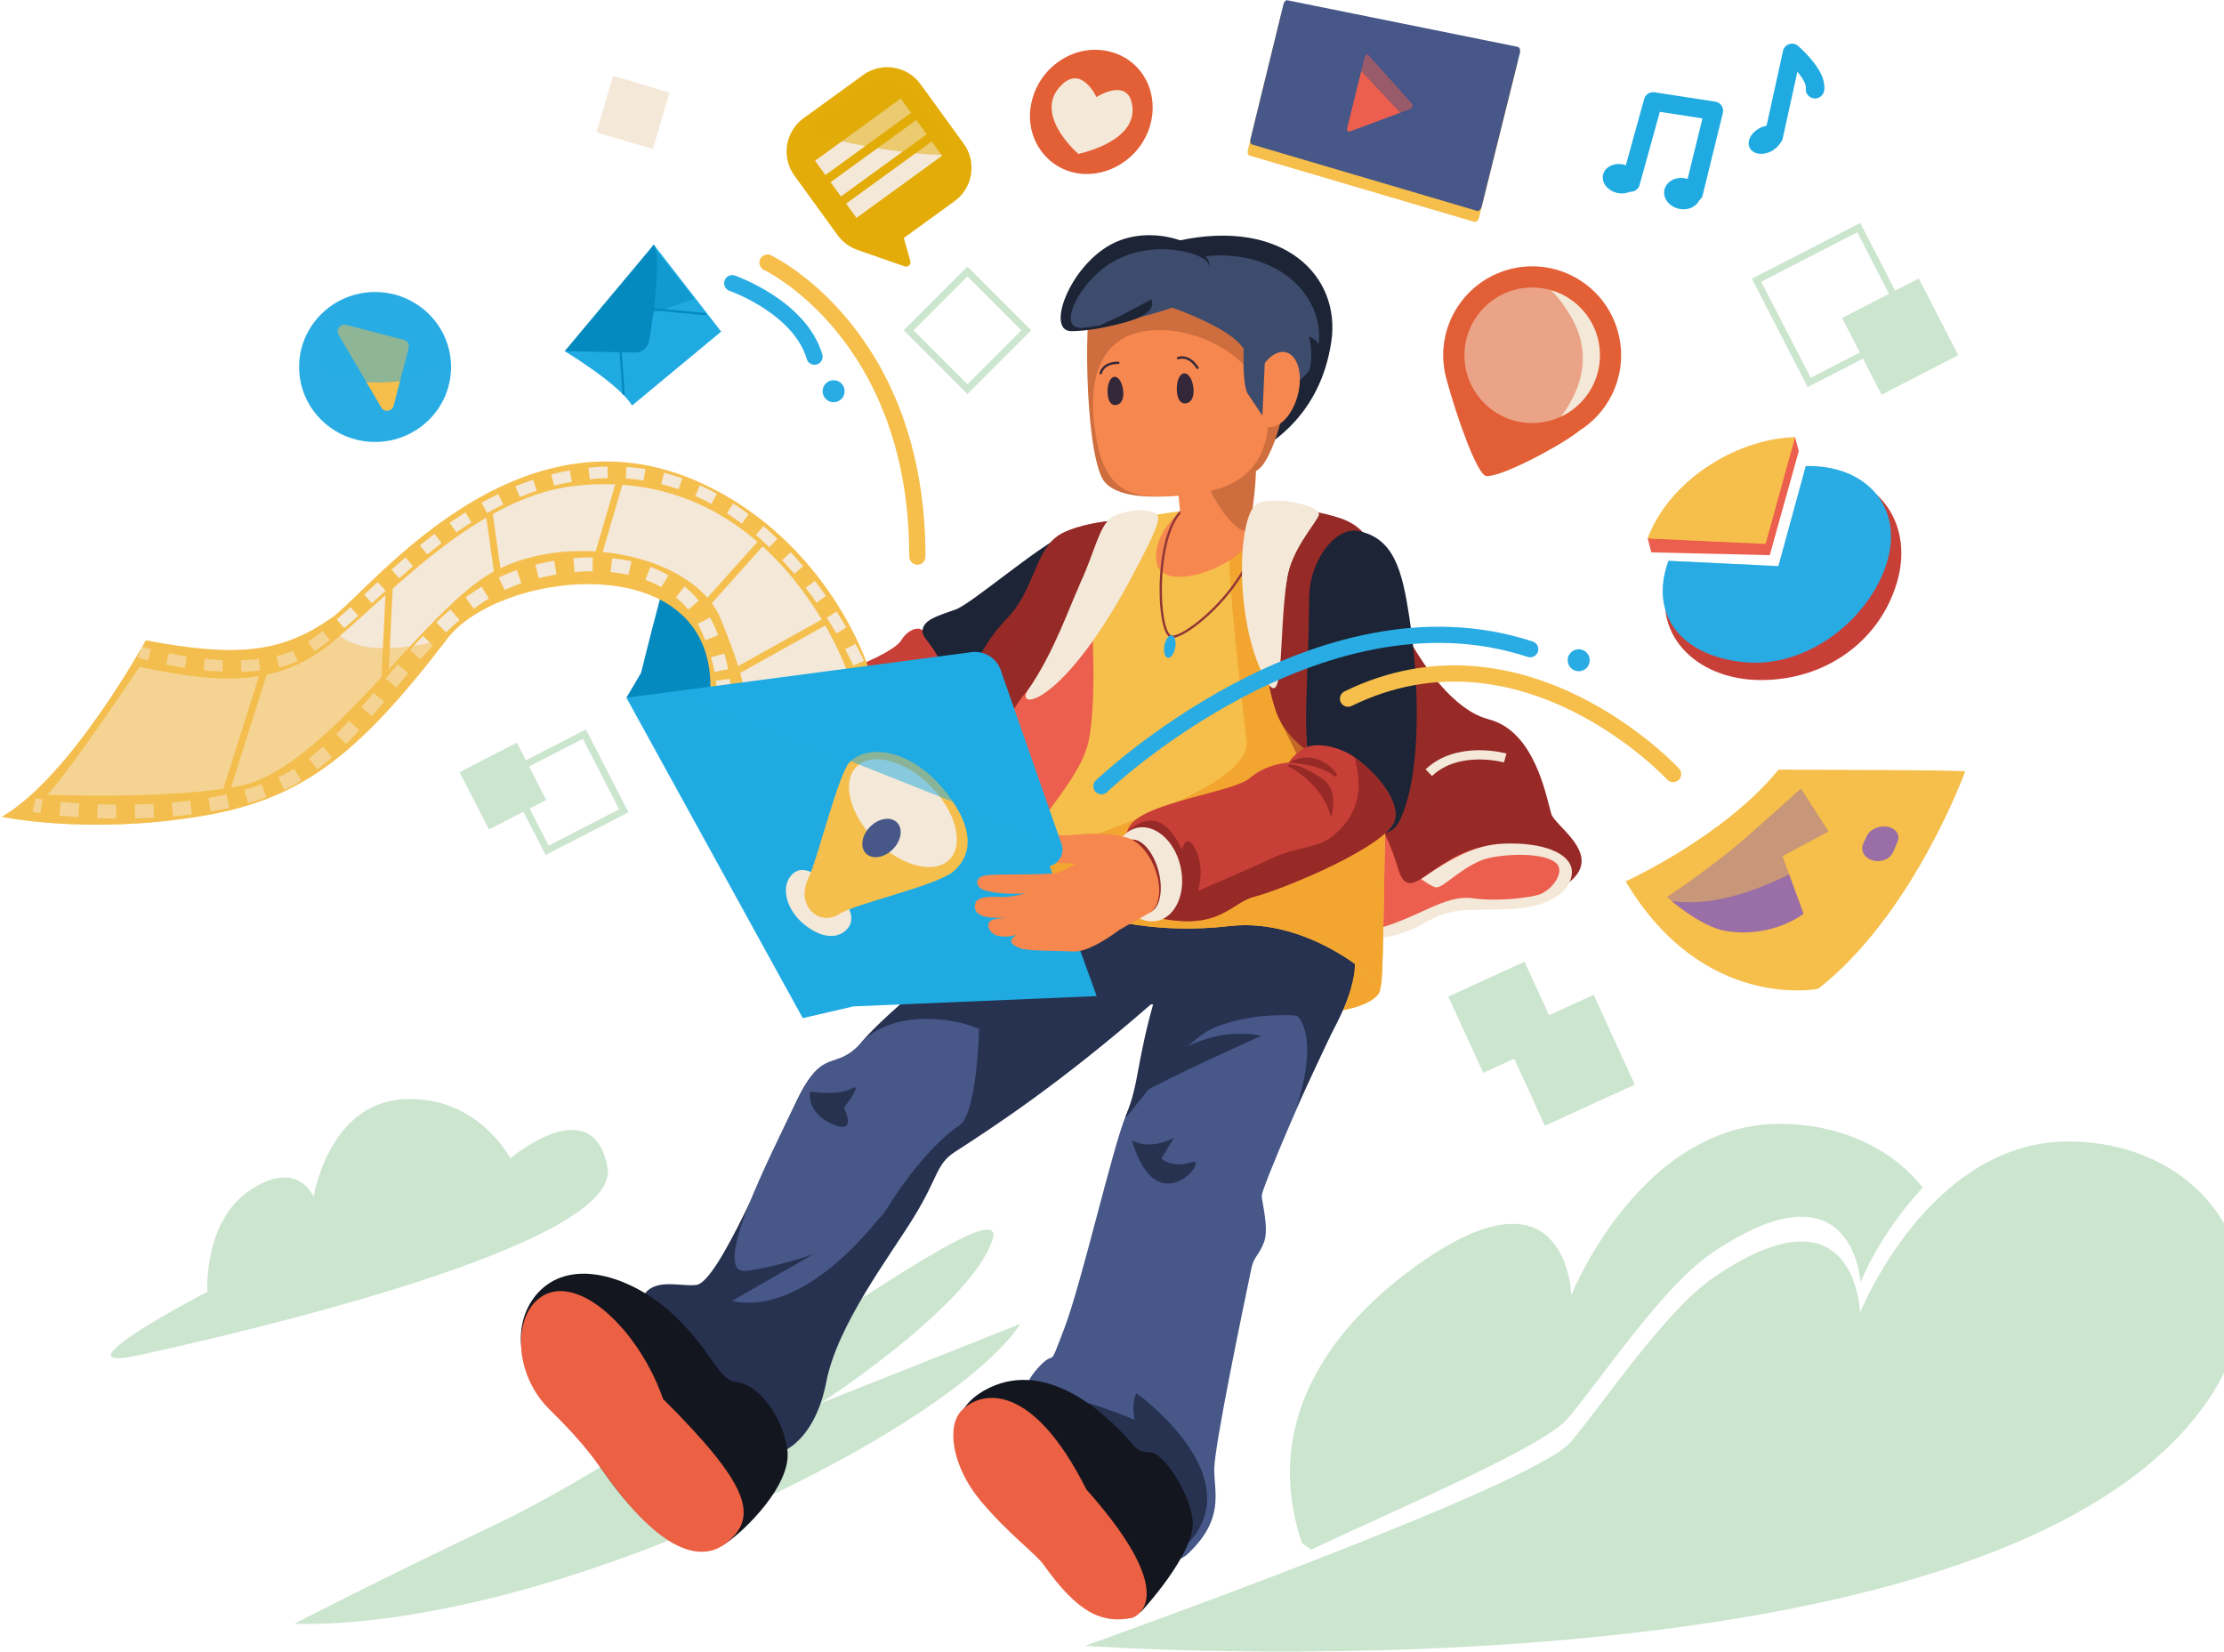 <svg width="961" height="714" viewBox="0 0 961 714" fill="none" xmlns="http://www.w3.org/2000/svg">
<path d="M89.617 558.162C89.617 558.162 87.667 527.873 108.173 514.202C128.688 500.522 135.518 517.132 135.518 517.132C135.518 517.132 141.882 476.937 174.115 474.986C206.348 473.035 220.498 500.522 220.498 500.522C220.498 500.522 256.229 470.458 262.498 504.432C268.758 538.405 100.356 576.73 60.314 585.52C20.264 594.303 89.617 558.162 89.617 558.162Z" fill="#CCE5CF"/>
<path d="M127.154 701.634C174.147 702.903 254.158 686.39 346.875 639.387C426.526 599.007 440.86 572.058 440.86 572.058L354.5 606.361C354.5 606.361 419.27 564.44 428.797 535.861C438.324 507.282 293.831 620.899 214.791 658.445C163.986 682.584 127.154 701.634 127.154 701.634Z" fill="#CCE5CF"/>
<path d="M566.589 669.563C608.846 649.791 667.412 624.76 677.324 613.055C692.26 595.418 718.313 556.01 739.558 541.56C801.037 499.735 803.935 554.124 803.935 554.124C803.935 554.124 811.832 533.637 830.83 513.126C817.772 496.669 796.214 485.976 770.057 485.623C708.826 484.796 678.953 559.655 678.953 559.655C678.953 559.655 677.533 502.28 616.053 544.105C594.808 558.555 541.194 600.653 562.15 665.445C562.873 667.668 563.266 667.147 566.589 669.563Z" fill="#CCE5CF"/>
<path d="M952.793 606.898C992.121 551.531 956.06 494.06 894.829 493.241C833.599 492.414 803.726 567.273 803.726 567.273C803.726 567.273 802.305 509.899 740.826 551.724C719.581 566.174 693.536 605.582 678.592 623.219C662.483 642.245 468.791 711.163 468.791 711.163C468.791 711.163 858.841 739.164 952.793 606.898Z" fill="#CCE5CF"/>
<path d="M411.325 284.013C409.904 278.185 399.527 272.662 397.673 271.843C395.819 271.024 391.91 272.549 389.526 276.539C384.229 285.426 335.375 300.125 325.061 306.065C314.756 312.006 310.325 352.963 337.044 343.346C389.478 324.481 400.129 318.99 411.325 311.163C425.989 300.919 415.137 299.683 411.325 284.013Z" fill="#C83F37"/>
<path d="M476.416 231.616C476.416 231.616 473.88 224.631 461.175 230.347C448.47 236.063 419.897 260.837 412.914 263.374C405.932 265.91 398.628 267.66 398.628 272.742C398.628 276.29 403.179 277.663 408.259 290.05C412.537 300.478 418.34 306.78 424.985 303.392C445.725 292.803 491.024 251.308 476.416 231.616Z" fill="#1D2436"/>
<path d="M425.932 403.426C425.932 403.426 382.431 437.408 371.957 450.75C361.483 464.092 355.761 451.705 344.332 475.524C332.903 499.342 310.357 554.284 300.831 555.239C291.304 556.195 277.017 549.524 275.115 569.529C273.213 589.534 308.455 621.926 322.742 627.65C337.028 633.366 352.269 621.934 357.037 597.16C361.796 572.387 384.663 542.644 395.137 525.497C405.611 508.349 404.447 503.051 412.601 497.761C428.774 487.252 457.186 468.973 497.38 433.924C534.525 401.524 472.604 354.834 425.932 403.426Z" fill="#273150"/>
<path d="M371.958 450.75C360.488 463.249 355.761 451.705 344.332 475.523C332.903 499.342 306.738 550.053 322.108 549.202C327.822 548.881 372.592 539.673 383.074 522.526C393.548 505.379 406.357 491.611 414.504 486.321C422.257 481.287 423.076 444.608 423.076 444.608C410.796 439.101 384.976 436.557 371.958 450.75Z" fill="#465788"/>
<path d="M596.438 427.245C596.574 434.333 570.104 444.785 531.034 429.781C491.963 414.786 509.741 367.462 548.811 382.458C587.882 397.462 596.229 416.239 596.438 427.245Z" fill="#F2A62F"/>
<path d="M585.025 419.859C582.071 446.006 535.255 438.219 488.8 432.96C442.338 427.702 413.821 426.964 416.775 400.825C419.728 374.687 459.794 357.748 506.257 363.006C552.712 368.256 587.986 393.713 585.025 419.859Z" fill="#273150"/>
<path d="M531.668 391.039C531.668 391.039 509.123 400.777 500.551 429.364C491.979 457.943 492.292 468.531 486.578 481.874C480.863 495.216 467.524 553.963 459.907 573.976C452.29 593.99 457.074 581.643 448.478 591.124C423.71 618.434 473.664 651.886 473.664 651.886C473.664 651.886 499.411 684.728 513.561 671.153C529.116 656.229 524.677 645.11 524.677 634.947C524.677 624.784 537.599 563.115 540.761 547.926C541.821 542.845 544.148 542.419 546.267 536.495C548.386 530.57 545.208 519.452 545.208 516.594C545.208 513.736 565.506 465.529 577.384 442.489C608.822 381.51 531.668 391.039 531.668 391.039Z" fill="#465788"/>
<path d="M522.775 392.95C522.775 392.95 508.167 400.889 499.595 429.468C491.023 458.047 492.292 468.531 486.577 481.866C483.447 489.179 508.801 450.108 525.311 443.758C535.64 439.784 546.219 438.403 557.696 438.676C565.12 438.853 575.265 446.511 575.265 446.511C586.212 426.731 587.946 412.883 582.464 404.694C569.285 385.018 522.775 392.95 522.775 392.95Z" fill="#273150"/>
<path d="M449.305 619.911C446.11 608.817 441.584 609.138 451.175 604.048C458.158 599.85 490.334 613.529 490.334 613.529C490.334 613.529 488.64 606.834 491.04 602.025C491.04 602.025 536.749 634.618 516.362 663.293C494.114 694.594 452.868 632.298 449.305 619.911Z" fill="#273150"/>
<path d="M313.664 666.85C321.955 661.262 342.333 641.41 340.206 626.366C338.079 611.321 327.14 598.132 318.737 597.345C310.333 596.558 308.255 584.701 292.05 569.055C275.846 553.409 251.278 544.049 236.085 555.352C223.05 565.049 218.917 587.624 238.605 607.629C248.814 618.009 254.761 627.385 261.519 636.994C285.974 671.787 305.373 672.437 313.664 666.85Z" fill="#13161F"/>
<path d="M313.664 666.85C328.151 655.474 323.785 641.642 286.504 604.474C276.295 575.012 250.218 550.102 234.222 560.128C221.461 568.124 221.782 593.532 237.329 608.897C249.44 620.866 254.576 627.232 261.511 636.994C285.758 671.104 303.094 675.15 313.664 666.85Z" fill="#EC6043"/>
<path d="M493.247 696.239C493.247 696.239 516.555 671.168 515.367 657.176C514.532 647.326 505.912 632.346 499.283 628.276C496.49 626.566 493.633 628.999 489.756 624.463C474.836 606.994 449.746 587.302 425.62 600.644C405.699 611.659 413.621 632.33 423.429 644.436C433.237 656.542 446.247 667.917 450.878 674.155C467.387 696.384 481.497 704.179 493.247 696.239Z" fill="#13161F"/>
<path d="M489.121 699.113C489.121 699.113 512.613 692.113 469.401 643.561C446.35 597.498 424.351 600.332 415.458 609.54C408.756 616.484 411.622 634.048 423.701 648.474C435.78 662.892 447.426 671.193 451.021 676.234C466.143 697.468 476.408 701.538 489.121 699.113Z" fill="#EC6043"/>
<path d="M501.819 460.271C504.355 456.458 522.775 443.124 544.999 447.571C544.999 447.571 503.721 465.995 493.56 472.345C483.399 478.695 499.275 464.084 501.819 460.271Z" fill="#273150"/>
<path d="M489.122 492.671C489.122 492.671 495.792 497.432 507.221 491.716L501.819 500.611C501.819 500.611 506.266 505.058 514.838 502.2C523.409 499.334 499.917 530.145 489.122 492.671Z" fill="#273150"/>
<path d="M557.279 436.139C568.018 442.329 565.746 461.178 560.24 478.534L578.018 440.795C578.018 440.795 546.532 429.942 557.279 436.139Z" fill="#273150"/>
<path d="M380.843 525.063C380.843 525.063 348.867 569.192 316.281 562.135L380.843 525.063Z" fill="#465788"/>
<path d="M350.047 471.71C350.047 471.71 362.11 473.613 367.824 470.442C373.539 467.263 364.646 478.702 364.646 478.702C364.646 478.702 370.995 490.768 359.565 485.687C348.136 480.605 350.047 471.71 350.047 471.71Z" fill="#273150"/>
<path d="M421.382 365.423C421.382 365.423 430.275 375.586 449.321 378.548C468.367 381.51 508.593 261.68 497.582 243.473C486.578 225.266 440.003 261.254 426.455 293.438C412.915 325.621 421.382 365.423 421.382 365.423Z" fill="#EC5E4D"/>
<path d="M575.161 393.263C575.161 393.263 580.137 403.53 586.277 405.65C587.842 406.565 600.138 405.754 608.927 402.053C617.715 398.344 621.094 393.905 634.225 393.263C647.347 392.629 664.387 394.427 673.705 386.383C683.015 378.339 670.952 376.854 666.505 376.429C664.306 376.22 655.502 382.779 651.368 382.779C639.129 382.779 613.903 389.45 602.787 395.165C595.443 398.947 577.649 390.052 575.161 393.263Z" fill="#F4E8D8"/>
<path d="M651.048 354.2C674.965 358.856 684.917 363.938 678.569 378.757C674.524 388.189 647.356 389.787 636.761 388.181C623.534 386.166 612.523 397.606 590.507 402.471C579.544 404.895 573.572 399.717 572.304 385.958C571.357 375.698 581.157 343.531 599.183 337.47C615.572 331.971 639.667 351.984 651.048 354.2Z" fill="#EC5E4D"/>
<path d="M578.339 229.071C578.339 229.071 557.383 216.684 524.043 219.542C490.703 222.4 479.779 225.467 473.664 239.234C468.583 250.666 475.461 290.05 470.702 318.629C467.476 338 444.666 355.469 437.049 378.332C437.049 378.332 470.766 407.055 531.459 400.135C564.904 396.322 595.595 422.79 596.446 427.237C597.465 422.806 597.546 413.044 598.348 367.213C599.279 314.278 602.337 239.291 578.339 229.071Z" fill="#F6BE4A"/>
<path d="M549.766 224.311C534.525 223.355 522.462 184.613 538.65 319.905C541.66 345.04 440.966 366.579 437.049 378.34C437.049 378.34 470.766 407.063 531.459 400.143C564.904 396.33 595.595 422.797 596.446 427.245C597.465 422.814 597.546 413.052 598.348 367.221C599.279 314.278 565 225.266 549.766 224.311Z" fill="#F2A62F"/>
<path d="M510.672 220.73C510.672 220.73 497.799 230.147 499.805 242.983C501.812 255.82 531.067 246.837 539.221 234.851C547.376 222.866 522.366 216.018 510.672 220.73Z" fill="#F6874E"/>
<path d="M495.784 225.579C498.32 227.907 483.199 261.568 452.283 289.625C429.424 310.377 425.187 334.934 431.535 351.021C438.366 368.321 442.122 371.452 446.143 376.638C450.188 381.864 421.575 369.806 419.681 366.9C413.332 357.163 402.192 301.313 435.348 266.97C447.202 254.688 447.202 237.332 457.997 230.974C468.8 224.624 493.248 223.251 495.784 225.579Z" fill="#972A27"/>
<path opacity="0.5" d="M495.784 225.579C498.32 227.907 483.199 261.567 452.282 289.625C429.424 310.376 425.187 334.933 431.535 351.021C438.365 368.321 442.121 371.452 446.143 376.638C450.188 381.864 421.575 369.806 419.681 366.9C413.332 357.162 408.966 309.782 442.121 275.439C453.976 263.157 447.202 237.332 457.997 230.982C468.8 224.624 493.247 223.251 495.784 225.579Z" fill="#972A27"/>
<path d="M420.853 368.072C420.853 368.072 420.323 371.99 422.442 374.109C424.561 376.229 435.46 381.206 444.241 381.728C444.241 381.728 449.747 378.131 443.607 377.071C437.467 376.012 420.853 368.072 420.853 368.072Z" fill="#F4E8D8"/>
<path d="M500.126 222.721C497.413 219.703 488.93 219.767 481.498 223.002C475.213 225.74 473.351 238.134 466.858 251.926C462.195 261.824 455.67 281.581 444.241 298.094C437.957 307.173 459.482 306.138 490.856 245.881C496.37 235.301 501.908 224.704 500.126 222.721Z" fill="#F4E8D8"/>
<path d="M512.615 219.229C498.641 227.168 499.596 274.171 506.266 275.126C512.936 276.082 546.276 248.129 542.777 223.998" stroke="#913636" stroke-miterlimit="10"/>
<path d="M507.821 279.802C508.287 277.124 507.613 274.77 506.316 274.545C505.019 274.319 503.59 276.306 503.124 278.984C502.658 281.661 503.332 284.015 504.629 284.241C505.926 284.467 507.355 282.479 507.821 279.802Z" fill="#29ACE4"/>
<path d="M500.126 222.721C497.413 219.703 488.93 219.767 481.498 223.002C475.213 225.74 473.351 238.134 466.858 251.926C464.354 257.249 470.912 254.053 478.954 248.129C475.807 256.478 475.775 256.39 475.775 256.39C484.885 249.446 500.624 223.275 500.126 222.721Z" fill="#F4E8D8"/>
<path d="M508.296 206.272C508.296 206.272 510.166 221.083 510.648 229.553C511.129 238.022 516.571 237.572 523.81 236.697C531.058 235.822 538.313 238.335 540.079 226.47C541.845 214.605 544.943 194.696 538.586 191.758C532.238 188.82 507.782 191.027 508.296 206.272Z" fill="#F6874E"/>
<path d="M520.873 204.939C522.503 216.427 538.145 235.606 539.927 227.489C541.709 219.373 544.582 195.563 541.035 193.034C535.617 189.157 519.236 193.452 520.873 204.939Z" fill="#CE6D3E"/>
<path d="M543.73 230.131C543.73 230.131 543.096 292.587 553.257 311.645C563.418 330.703 591.678 332.926 604.062 375.161C609.568 393.938 619.938 365.632 648.51 364.997C661.079 364.716 668.913 369.212 672.219 370.288C679.443 372.656 668.495 387.05 674.122 383.839C696.346 371.139 672.003 357.499 670.309 351.655C667.982 343.611 663.11 315.875 643.213 310.794C622.257 305.439 604.054 269.724 599.608 256.382C595.161 243.039 594.527 229.071 579.286 223.99C564.044 218.908 546.267 218.065 543.73 230.131Z" fill="#972A27"/>
<path opacity="0.5" d="M543.73 230.131C543.73 230.131 543.096 292.587 553.257 311.645C563.418 330.703 565.922 348.428 609.143 356.745C625.652 359.924 618.67 305.929 614.223 292.595C609.777 279.261 594.535 229.079 579.294 223.997C564.052 218.916 546.267 218.065 543.73 230.131Z" fill="#972A27"/>
<path d="M614.111 379.817C614.111 379.817 618.132 382.883 620.356 383.413C623.646 384.2 633.053 372.616 644.49 370.496C655.919 368.377 669.932 369.196 673.063 373.675C675.711 377.456 670.735 384.898 663.961 387.018C661.361 387.828 666.594 389.137 669.25 388.711C674.804 387.812 682.798 378.757 677.509 371.981C673.191 366.458 661.842 363.938 649.145 364.572C638.117 365.126 628.085 370.079 614.111 379.817Z" fill="#F4E8D8"/>
<path d="M569.767 222.721C571.356 218.908 552.624 214.252 543.731 217.431C534.838 220.61 532.936 267.187 546.267 292.595C555.377 309.951 552.222 276.539 556.107 250.04C557.913 237.749 568.178 226.534 569.767 222.721Z" fill="#F4E8D8"/>
<path d="M569.767 222.721C571.356 218.908 552.623 214.252 543.73 217.431C546.267 225.9 552.222 276.539 556.115 250.04C557.913 237.749 568.178 226.534 569.767 222.721Z" fill="#F4E8D8"/>
<path d="M650.413 327.524C650.413 327.524 630.091 321.808 617.394 333.874" stroke="#F4E8D8" stroke-width="4" stroke-miterlimit="10"/>
<path d="M270.669 301.481L380.208 368.176C359.156 321.848 312.051 236.81 301.409 217.703C300.55 216.154 298.279 216.291 297.62 217.936C290.252 236.191 277.026 290.684 277.026 290.684L270.669 301.481Z" fill="#048ABF"/>
<path d="M575.282 147.517C570.595 179.339 549.077 193.749 532.455 200.251C515.833 206.754 478.777 183.658 473.993 156.098C468.062 128.234 464.233 113.559 509.524 103.918C554.823 94.276 579.431 119.339 575.282 147.517Z" fill="#1D2436"/>
<path d="M569.655 150.037C565.675 177.067 526.644 169.601 526.644 169.601C518.746 167.546 491.602 162.151 485.992 147.227C481.2 134.471 474.98 120.061 513.449 111.873C548.651 104.375 573.179 126.106 569.655 150.037Z" fill="#3D4C6D"/>
<path d="M564.855 163.636C564.855 163.636 568.307 155.055 565.57 145.445C565.57 145.445 577.344 148.785 564.855 163.636Z" fill="#1D2436"/>
<path d="M495.695 129.189C495.695 129.189 476.328 122.052 472.323 126.564C468.318 131.076 468.535 191.701 476.256 206.617C483.977 221.533 532.382 212.871 544.549 202.162C547.382 199.673 553.434 187.479 555.112 172.419C556.115 167.787 544.565 159.093 536.05 148.986C527.534 138.879 495.695 129.189 495.695 129.189Z" fill="#CE6D3E"/>
<path d="M548.153 180.912C547.102 208.64 526.892 213.176 506.153 214.42C485.414 215.656 476.441 209.86 473.062 185.408C469.57 160.176 477.588 143.936 498.328 142.7C519.059 141.447 546.636 155.472 548.153 180.912Z" fill="#F6874E"/>
<path d="M515.744 168.333C515.985 172.331 514.203 174.193 512.205 174.314C510.206 174.434 508.754 172.764 508.513 168.767C508.272 164.769 509.701 161.437 511.699 161.317C513.698 161.196 515.503 164.335 515.744 168.333Z" fill="#34273A"/>
<path d="M485.382 169.416C485.607 173.165 483.937 174.915 482.059 175.028C480.181 175.14 478.817 173.575 478.592 169.818C478.367 166.069 479.708 162.93 481.586 162.818C483.456 162.713 485.157 165.667 485.382 169.416Z" fill="#34273A"/>
<path d="M517.438 158.948C517.438 158.948 514.235 153.176 509.019 154.742" stroke="#34273A" stroke-miterlimit="10" stroke-linecap="round" stroke-linejoin="round"/>
<path d="M483.247 156.789C483.247 156.789 477.067 156.348 475.622 161.245" stroke="#34273A" stroke-miterlimit="10" stroke-linecap="round" stroke-linejoin="round"/>
<path d="M560.772 170.742C563.094 161.863 560.831 153.581 555.719 152.244C550.607 150.907 544.581 157.021 542.26 165.9C539.939 174.779 542.201 183.061 547.313 184.399C552.425 185.736 558.451 179.621 560.772 170.742Z" fill="#F6874E"/>
<path d="M521.643 117.413C505.864 136.711 476.047 143.11 462.869 143.077C451.255 143.053 463.198 111.898 483.56 103.998C503.922 96.107 527.88 109.786 521.643 117.413Z" fill="#1D2436"/>
<path d="M520.44 112.01C525.255 115.357 523.273 125.023 515.15 129.253C501.137 136.559 472.966 141.407 467.275 141.68C456.52 142.194 466.151 121.683 480.799 113.198C497.244 103.677 515.624 108.662 520.44 112.01Z" fill="#3D4C6D"/>
<path d="M497.485 129.278C497.485 129.278 483.728 137.185 472.917 141.592C472.917 141.592 501.522 139.04 497.485 129.278Z" fill="#1D2436"/>
<path d="M538.016 140.356C538.016 140.356 535.962 163.115 538.923 169.77L545.488 179.628L546.957 147.083L538.016 140.356Z" fill="#3D4C6D"/>
<path d="M306.971 297.139L375.232 288.461C375.232 288.461 358.297 234.153 303.054 208.745C222.81 171.841 159.805 255.483 143.031 267.179C122.075 281.79 103.021 284.326 63.019 276.708C63.019 276.708 30.634 335.776 0.785 352.932C0.785 352.932 36.983 360.646 85.243 352.932C129.17 345.915 153.489 327.933 193.202 276.074C216.06 246.227 307.605 236.168 306.971 297.139Z" fill="#F5BF4E"/>
<path d="M60.266 288.147C60.266 288.147 30.634 332.605 20.473 343.411C20.473 343.411 74.408 345.554 103.663 339.597C141.128 331.979 183.474 262.707 213.523 246.861C248.452 228.437 300.493 240.888 311.32 267.187C320.213 288.782 320.952 295.453 320.952 295.453L365.721 289.311C365.721 289.311 334.179 199.858 247.818 210.021C203.418 215.247 163.994 262.105 140.502 279.887C116.994 297.668 90.741 294.497 60.266 288.147Z" fill="#F4E8D8"/>
<path d="M116.36 283.066L96.672 345.305" stroke="#F5BF4E" stroke-width="3" stroke-miterlimit="10"/>
<path d="M168.216 254.054L165.889 301.482" stroke="#F5BF4E" stroke-width="3" stroke-miterlimit="10"/>
<path d="M216.694 259.561L210.979 218.908" stroke="#F5BF4E" stroke-width="3" stroke-miterlimit="10"/>
<path d="M268.125 206.842L256.062 248.129" stroke="#F5BF4E" stroke-width="3" stroke-miterlimit="10"/>
<path d="M303.688 262.74L330.992 232.25" stroke="#F5BF4E" stroke-width="3" stroke-miterlimit="10"/>
<path d="M315.759 291.319L360.207 266.545" stroke="#F5BF4E" stroke-width="3" stroke-miterlimit="10"/>
<path d="M14.75 347.85C15.569 348.035 16.628 348.235 17.904 348.436" stroke="#F4E8D8" stroke-width="6" stroke-miterlimit="10"/>
<path d="M25.963 349.448C50.338 351.896 102.644 352.643 130.96 333.24C165.255 309.742 184.301 262.097 225.579 248.763C247.369 241.723 286.288 238.175 303.688 267.187C308.327 275.753 310.59 284.077 311.69 289.737" stroke="#F4E8D8" stroke-width="6" stroke-miterlimit="10" stroke-dasharray="8.1 8.1"/>
<path d="M312.348 293.743C312.621 295.766 312.685 296.938 312.685 296.938" stroke="#F4E8D8" stroke-width="6" stroke-miterlimit="10"/>
<path d="M371.002 286.558C371.002 286.558 332.871 198.807 257.964 204.306C188.747 209.387 152.55 277.985 121.433 285.603C94.2 292.274 60.467 281.79 60.467 281.79" stroke="#F4E8D8" stroke-width="5" stroke-miterlimit="10" stroke-dasharray="8 8"/>
<path opacity="0.5" d="M143.031 267.187C122.075 281.798 103.021 284.334 63.019 276.716C63.019 276.716 30.634 335.784 0.785 352.94C0.785 352.94 36.983 360.654 85.243 352.94C129.17 345.923 153.489 327.941 193.202 276.082C143.031 288.782 143.031 267.187 143.031 267.187Z" fill="#F5BF4E"/>
<path d="M162.076 190.963C180.206 190.963 194.903 176.46 194.903 158.571C194.903 140.681 180.206 126.179 162.076 126.179C143.947 126.179 129.25 140.681 129.25 158.571C129.25 176.46 143.947 190.963 162.076 190.963Z" fill="#29ACE4"/>
<path d="M176.572 150.431L170.095 175.309C169.436 177.838 166.041 178.311 164.725 176.055L146.329 144.691C145.005 142.435 147.068 139.706 149.604 140.364L174.477 146.842C176.034 147.252 176.981 148.857 176.572 150.431Z" fill="#F6BE4A"/>
<path opacity="0.5" d="M190.657 154.123C190.657 169.007 136.048 169.007 136.048 154.123C136.048 139.24 148.272 127.182 163.352 127.182C178.425 127.182 190.657 139.24 190.657 154.123Z" fill="#29ACE4"/>
<path d="M243.998 151.739C243.998 151.739 267.482 165.828 273.117 175.229L311.625 143.286L282.507 105.708C282.507 105.708 250.571 148.922 243.998 151.739Z" fill="#1FABE2"/>
<path d="M282.507 105.708C286.576 111.657 280.557 147.019 280.557 147.019C280.139 149.861 277.852 152.06 274.995 152.365L243.998 151.739L282.507 105.708Z" fill="#048ABF"/>
<path d="M278.751 133.268L305.052 135.772" stroke="#048ABF" stroke-miterlimit="10"/>
<path d="M268.108 151.113L269.465 170.428" stroke="#048ABF" stroke-miterlimit="10"/>
<path opacity="0.5" d="M248.589 146.939L300.044 129.085L282.403 106.639C282.403 106.647 255.893 140.155 248.589 146.939Z" fill="#048ABF"/>
<path d="M372.936 32.422L347.237 51.071C339.291 56.835 337.517 67.962 343.288 75.909L361.933 101.614C364.116 104.616 367.061 106.744 370.312 107.908C370.352 107.924 370.376 107.948 370.416 107.964L390.915 115.101C392.359 115.606 393.772 114.274 393.363 112.797L390.553 102.826L412.473 86.923C420.418 81.159 422.192 70.033 416.421 62.085L397.777 36.38C392.006 28.425 380.882 26.659 372.936 32.422Z" fill="#E3AC09"/>
<path d="M389.192 42.614L352.183 69.469L356.655 75.635L393.664 48.78L389.192 42.614Z" fill="#F4E8D8"/>
<path d="M395.903 51.871L358.894 78.727L363.366 84.893L400.375 58.038L395.903 51.871Z" fill="#F4E8D8"/>
<path d="M402.614 61.129L365.604 87.984L370.077 94.15L407.086 67.295L402.614 61.129Z" fill="#F4E8D8"/>
<path opacity="0.5" d="M373.193 37.359L349.597 54.483C342.301 59.781 418.412 71.887 413.115 64.59L395.995 40.988C390.698 33.683 380.489 32.061 373.193 37.359Z" fill="#E3AC09"/>
<path d="M654.642 24.997L555.128 4.879C554.469 4.743 553.723 5.522 553.458 6.597L539.204 64.903C538.939 65.979 539.244 67.006 539.886 67.199L637.025 95.858C637.852 96.107 638.775 95.304 639.08 94.076L655.63 27.55C655.935 26.305 655.493 25.166 654.642 24.997Z" fill="#F6BE4A"/>
<path d="M655.774 20.228L556.259 0.111C555.601 -0.026 554.863 0.753 554.598 1.829L540.344 60.134C540.079 61.21 540.384 62.238 541.026 62.43L638.165 91.09C638.992 91.338 639.915 90.536 640.22 89.307L656.769 22.781C657.066 21.537 656.625 20.397 655.774 20.228Z" fill="#465788"/>
<path d="M591.333 23.809L610.09 44.777C610.676 45.427 610.347 46.744 609.528 47.049L583.195 56.843C582.472 57.108 581.886 56.313 582.119 55.382L589.696 24.603C589.929 23.672 590.819 23.239 591.333 23.809Z" fill="#EC5E4D"/>
<path opacity="0.5" d="M652.781 21.36L565.835 3.787C565.265 3.675 564.615 4.341 564.382 5.288L637.387 83.27C638.109 83.487 638.92 82.789 639.185 81.713L653.639 23.584C653.912 22.508 653.527 21.505 652.781 21.36Z" fill="#465788"/>
<path d="M707.542 79.04C706.7 82.46 702.614 84.346 698.505 83.286C694.468 82.243 691.9 78.743 692.702 75.435C693.505 72.128 697.406 70.177 701.491 71.1C705.648 72.047 708.393 75.612 707.542 79.04Z" fill="#1FABE2"/>
<path d="M734.606 85.526C733.659 89.187 729.381 91.242 725.127 90.142C720.954 89.067 718.361 85.358 719.252 81.825C720.143 78.285 724.228 76.166 728.45 77.113C732.76 78.076 735.553 81.858 734.606 85.526Z" fill="#1FABE2"/>
<path d="M704.613 78.855L714.317 43.83L740.562 47.876L731.862 83.335" stroke="#1FABE2" stroke-width="8" stroke-miterlimit="10" stroke-linecap="round" stroke-linejoin="round"/>
<path d="M769.608 56.763C771.085 59.532 769.159 63.394 765.378 65.361C761.67 67.287 757.553 66.653 756.108 63.988C754.664 61.315 756.421 57.525 760.089 55.502C763.837 53.431 768.123 53.985 769.608 56.763Z" fill="#1FABE2"/>
<path d="M784.264 38.54C785.299 32.302 774.352 22.861 774.352 22.861L770.387 40.904L766.422 58.946" stroke="#1FABE2" stroke-width="8" stroke-miterlimit="10" stroke-linecap="round" stroke-linejoin="round"/>
<path d="M445.749 44.071C442.522 58.232 450.797 71.365 463.743 74.496C476.44 77.571 490.558 70.257 495.928 57.188C501.819 42.835 495.221 26.755 480.333 22.508C465.092 18.165 449.312 28.457 445.749 44.071Z" fill="#E35F36"/>
<path d="M458.807 36.597C467.058 28.633 473.03 40.394 473.76 41.935C475.269 41.004 486.987 34.164 489.122 44.777C492.26 60.367 468.792 65.882 466.087 66.468L466.055 66.581C466.055 66.581 466.023 66.548 465.959 66.5C465.878 66.516 465.83 66.524 465.83 66.524L465.862 66.412C463.88 64.654 446.431 48.534 458.807 36.597Z" fill="#F4E8D8"/>
<path d="M487.011 366.362C490.318 362.348 485.502 360.084 470.935 360.293C464.988 360.381 459.49 361.818 451.704 360.124C446.64 359.024 440.645 360.06 442.996 364.86C444.971 368.874 446.913 373.201 456.079 372.928C458.559 372.856 467.195 373.217 471.994 373.643C476.561 374.052 484.852 368.987 487.011 366.362Z" fill="#F6874E"/>
<path d="M270.669 301.481L346.876 439.944L368.787 434.863L473.888 430.416L453.566 374.205C457.684 373.177 460.059 368.867 458.727 364.837L432.482 289.761C430.716 284.398 425.387 281.051 419.785 281.789L270.669 301.481Z" fill="#1FABE2"/>
<path d="M359.261 383.164C359.261 383.164 349.003 372.335 343.016 377.175C337.029 382.024 339.597 391.433 345.014 397.132C350.432 402.832 359.806 407.705 365.818 401.692C372.937 394.563 359.261 383.164 359.261 383.164Z" fill="#F4E8D8"/>
<path d="M366.878 329.643C362.151 334.989 353.089 371.764 349.413 379.182C343.378 391.352 354.173 400.464 362.431 395.061C369.936 390.156 405.933 382.674 412.602 376.003C415.347 373.257 424.986 363.937 409.745 343.611C394.078 322.731 374.182 321.382 366.878 329.643Z" fill="#F5BF4E"/>
<path d="M410.222 371.431C416.754 364.897 413.065 350.615 401.982 339.529C390.899 328.444 376.619 324.754 370.087 331.287C363.555 337.82 367.244 352.103 378.327 363.189C389.41 374.274 403.69 377.964 410.222 371.431Z" fill="#F4E8D8"/>
<path d="M385.778 366.974C389.48 363.272 390.296 358.085 387.6 355.389C384.904 352.692 379.719 353.508 376.017 357.211C372.315 360.913 371.5 366.1 374.195 368.796C376.891 371.492 382.077 370.677 385.778 366.974Z" fill="#465788"/>
<path opacity="0.5" d="M292.468 299.001C292.468 299.001 445.195 359.867 449.586 361.481C449.586 361.481 453.976 363.094 449.586 361.481C453.117 360.598 455.164 356.897 454.024 353.437L431.471 288.942C429.954 284.334 425.371 281.46 420.563 282.094L292.468 299.001Z" fill="#1FABE2"/>
<path d="M566.171 329.426C562.576 318.838 565.746 286.815 565.746 258.71C565.746 242.196 577.087 227.634 586.911 229.488C602.578 232.451 605.964 247.27 608.926 266.328C613.1 293.181 614.681 333.464 605.009 354.192C596.117 373.258 569.767 340.015 566.171 329.426Z" fill="#1D2436"/>
<path d="M566.171 329.426C562.576 318.838 565.746 286.815 565.746 258.71C565.746 242.196 577.087 227.634 586.911 229.488C602.578 232.451 580.137 254.471 583.098 273.529C587.272 300.382 598.268 312.937 588.604 333.657C579.711 352.723 569.767 340.015 566.171 329.426Z" fill="#1D2436"/>
<path d="M586.069 327.733C579.295 322.651 568.355 320.227 563.21 323.502C558.114 326.745 556.942 329.499 556.942 329.499C556.942 329.499 547.367 329.86 540.087 336.194C532.872 342.472 492.83 346.783 487.693 357.7C482.477 368.787 477.95 392.123 501.217 396.763C527.302 401.973 531.925 389.972 542.046 387.435C552.472 384.826 593.268 368.433 601.527 356.737C606.599 349.544 597.618 336.403 586.069 327.733Z" fill="#C83F37"/>
<path d="M586.069 327.733C583.003 325.437 595.692 347.144 574.214 362.453C569.374 365.905 557.841 367.029 551.356 370.071C522.968 383.397 490.848 394.684 501.217 396.755C527.302 401.965 531.925 389.964 542.046 387.427C552.472 384.818 593.268 368.425 601.527 356.729C606.599 349.544 597.618 336.403 586.069 327.733Z" fill="#972A27"/>
<path d="M488.271 358.439C495.888 352.089 504.147 352.723 510.712 367.117C510.712 367.117 512.614 358.647 516.852 367.542C521.868 378.083 517.149 396.795 504.155 396.972C488.48 397.181 483.881 362.091 488.271 358.439Z" fill="#972A27"/>
<path d="M499.596 397.983C491.329 399.364 483.102 391.039 481.104 379.905C479.186 369.26 483.632 359.546 491.136 357.748C498.841 355.902 507.325 362.95 510.006 373.988C512.807 385.573 508.103 396.563 499.596 397.983Z" fill="#F4E8D8"/>
<path d="M495.863 394.468C491.024 395.102 485.598 388.246 483.72 379.496C481.914 371.091 484.017 363.778 488.439 362.846C492.958 361.899 498.432 367.896 500.655 376.59C502.967 385.653 500.816 393.826 495.863 394.468Z" fill="#972A27"/>
<path d="M497.693 393.897L483.615 401.836C483.615 401.836 471.127 411.574 463.928 411.149C456.728 410.723 444.569 411.076 440.957 409.776C432.754 406.814 439.689 403.851 439.689 403.851C439.689 403.851 435.299 405.489 430.692 404.221C427.425 403.322 424.536 397.807 430.371 397.076L434.865 396.386C434.865 396.386 421.903 398.079 421.261 392.259C420.804 388.053 424.648 387.178 432.69 387.603C440.732 388.029 457.667 381.197 460.629 380.354C463.59 379.511 469.241 371.877 476.183 365.214C491.449 350.603 508.007 383.573 497.693 393.897Z" fill="#F6874E"/>
<path d="M473.559 377.858C473.559 377.858 475.943 371.026 473.238 369.758C470.541 368.489 462.178 375.794 457.098 377.063C452.017 378.331 429.897 377.384 425.451 378.331C421.004 379.279 421.326 383.413 425.451 384.681C429.576 385.95 437.362 386.744 446.407 385.789C459.16 384.456 457.619 384.015 473.559 377.858Z" fill="#F6874E"/>
<path d="M556.934 329.499C556.934 329.499 569.446 330.061 575.803 334.829C582.151 339.59 571.854 321.246 556.934 329.499Z" fill="#972A27"/>
<path d="M556.428 331.016C556.428 331.016 571.348 338 575.161 353.245C575.161 353.245 578.973 341.492 571.348 336.41C563.731 331.337 557.062 329.113 556.428 331.016Z" fill="#972A27"/>
<path d="M331.635 113.471C331.635 113.471 396.405 143.961 396.405 240.503" stroke="#F6BE4A" stroke-width="7" stroke-miterlimit="10" stroke-linecap="round" stroke-linejoin="round"/>
<path d="M316.394 122.366C316.394 122.366 345.608 132.529 351.957 154.124" stroke="#29ACE4" stroke-width="7" stroke-miterlimit="10" stroke-linecap="round" stroke-linejoin="round"/>
<path d="M360.208 173.808C362.836 173.808 364.967 171.677 364.967 169.048C364.967 166.418 362.836 164.287 360.208 164.287C357.579 164.287 355.448 166.418 355.448 169.048C355.448 171.677 357.579 173.808 360.208 173.808Z" fill="#29ACE4"/>
<path d="M475.943 339.734C475.943 339.734 569.455 250.353 661.209 280.521" stroke="#29ACE4" stroke-width="7" stroke-miterlimit="10" stroke-linecap="round" stroke-linejoin="round"/>
<path d="M722.961 334.468C722.961 334.468 658.512 264.771 582.489 301.899" stroke="#F6BE4A" stroke-width="7" stroke-miterlimit="10" stroke-linecap="round" stroke-linejoin="round"/>
<path d="M682.165 290.05C684.793 290.05 686.924 287.918 686.924 285.289C686.924 282.66 684.793 280.529 682.165 280.529C679.536 280.529 677.405 282.66 677.405 285.289C677.405 287.918 679.536 290.05 682.165 290.05Z" fill="#29ACE4"/>
<path d="M679.396 119.211C660.454 109.642 637.347 117.236 627.78 136.182C623.358 144.932 622.612 154.573 624.939 163.364C624.947 163.388 624.947 163.404 624.947 163.428C624.963 163.492 624.979 163.556 624.995 163.612C625.019 163.693 625.036 163.765 625.06 163.845C629.554 180.431 638.335 205.124 642.203 205.678C648.054 206.513 674.307 192.729 682.711 185.93C688.345 182.341 693.128 177.252 696.363 170.854C705.93 151.9 698.337 128.788 679.396 119.211Z" fill="#E35F36"/>
<path d="M662.067 182.799C678.237 182.799 691.346 169.687 691.346 153.513C691.346 137.34 678.237 124.228 662.067 124.228C645.897 124.228 632.788 137.34 632.788 153.513C632.788 169.687 645.897 182.799 662.067 182.799Z" fill="#F4E8D8"/>
<path opacity="0.5" d="M627.772 136.181C623.349 144.932 622.603 154.573 624.93 163.363C624.939 163.388 624.939 163.404 624.939 163.428C624.955 163.492 624.971 163.556 624.987 163.612C625.011 163.693 625.027 163.765 625.051 163.845C629.545 180.431 638.326 205.124 642.194 205.678C645.63 206.168 700.528 174.474 678.938 137C657.348 99.527 631.728 128.354 627.772 136.181Z" fill="#E35F36"/>
<path d="M702.486 380.877C702.486 380.877 745.032 361.505 768.533 332.605C768.533 332.605 835.847 332.605 849.178 333.24C849.178 333.24 826.954 394.853 785.676 427.245C785.676 427.245 736.148 437.408 702.486 380.877Z" fill="#F6BE4A"/>
<path d="M778.187 340.738C778.187 340.738 764.969 352.715 753.869 362.405C743.563 371.404 726.973 383.301 720.271 387.612C720.271 387.612 734.357 400.368 745.674 402.263C765.675 405.618 779.327 394.853 779.327 394.853L770.226 369.919L790.122 359.306L778.187 340.738Z" fill="#9A6EA7"/>
<path d="M805.14 364.468L806.673 361.208C807.853 358.704 811.239 356.882 814.691 357.138C818.712 357.435 821.368 360.382 819.932 363.729L818.062 368.104C816.561 371.605 811.866 373.017 808.222 371.452C805.124 370.135 803.928 367.061 805.14 364.468Z" fill="#9A6EA7"/>
<path opacity="0.5" d="M702.486 380.876C702.486 380.876 745.032 361.505 768.533 332.605C768.533 332.605 822.195 333.24 835.526 333.874C835.526 333.874 747.89 416.769 702.486 380.876Z" fill="#F6BE4A"/>
<path d="M289.301 39.994L264.917 32.79L257.714 57.179L282.098 64.384L289.301 39.994Z" fill="#F4E8D8"/>
<path d="M443.432 142.727L418.029 117.319L392.627 142.727L418.029 168.134L443.432 142.727Z" stroke="#CCE5CF" stroke-width="3" stroke-miterlimit="10"/>
<path d="M667.562 486.436L706.381 468.668L697.499 449.255L688.617 429.841L649.799 447.609L667.562 486.436Z" fill="#CCE5CF"/>
<path d="M673.835 448.496L658.76 415.545L625.816 430.624L640.891 463.574L673.835 448.496Z" fill="#CCE5CF"/>
<path d="M269.557 350.353L252.505 317.21L219.369 334.266L236.421 367.409L269.557 350.353Z" stroke="#CCE5CF" stroke-width="3" stroke-miterlimit="10"/>
<path d="M825.918 142.526L803.188 98.347L759.018 121.082L781.749 165.261L825.918 142.526Z" stroke="#CCE5CF" stroke-width="3" stroke-miterlimit="10"/>
<path d="M846.165 153.484L829.112 120.341L795.976 137.397L813.029 170.54L846.165 153.484Z" fill="#CCE5CF"/>
<path d="M236.046 345.668L223.312 320.919L198.569 333.655L211.303 358.404L236.046 345.668Z" fill="#CCE5CF"/>
<path d="M784.368 204.658L771.863 250.377L721.652 247.96C712.567 272.951 732.19 293.815 760.916 293.855C790.147 293.887 813.575 275.56 820.188 249.815C826.448 225.426 811.135 203.976 784.368 204.658Z" fill="#C83F37"/>
<path d="M780.258 201.384L768.436 244.613L720.954 242.333C712.366 265.967 726.853 283.612 753.901 286.125C782.506 288.774 809.634 265.453 815.886 241.113C821.809 218.049 805.572 200.741 780.258 201.384Z" fill="#29ABE3"/>
<path opacity="0.5" d="M757.954 244.115L720.954 242.341C712.366 265.975 726.853 283.62 753.901 286.132C772.345 287.842 790.179 278.747 802.194 265.549C774.881 265.067 757.954 244.115 757.954 244.115Z" fill="#29ACE4"/>
<path d="M713.562 238.68L711.973 232.643L775.667 188.892C775.667 188.892 776.574 192.232 777.256 194.929L764.72 239.868L713.562 238.68Z" fill="#EC5E4D"/>
<path d="M711.973 232.652C720.849 208.697 748.997 189.631 775.667 188.901L762.922 235.036L711.973 232.652Z" fill="#F6BE4A"/>
<path opacity="0.5" d="M711.973 232.651C716.467 220.513 725.914 209.628 737.616 201.752C735.505 223.363 753.732 234.61 753.732 234.61L711.973 232.651Z" fill="#F6BE4A"/>
</svg>
